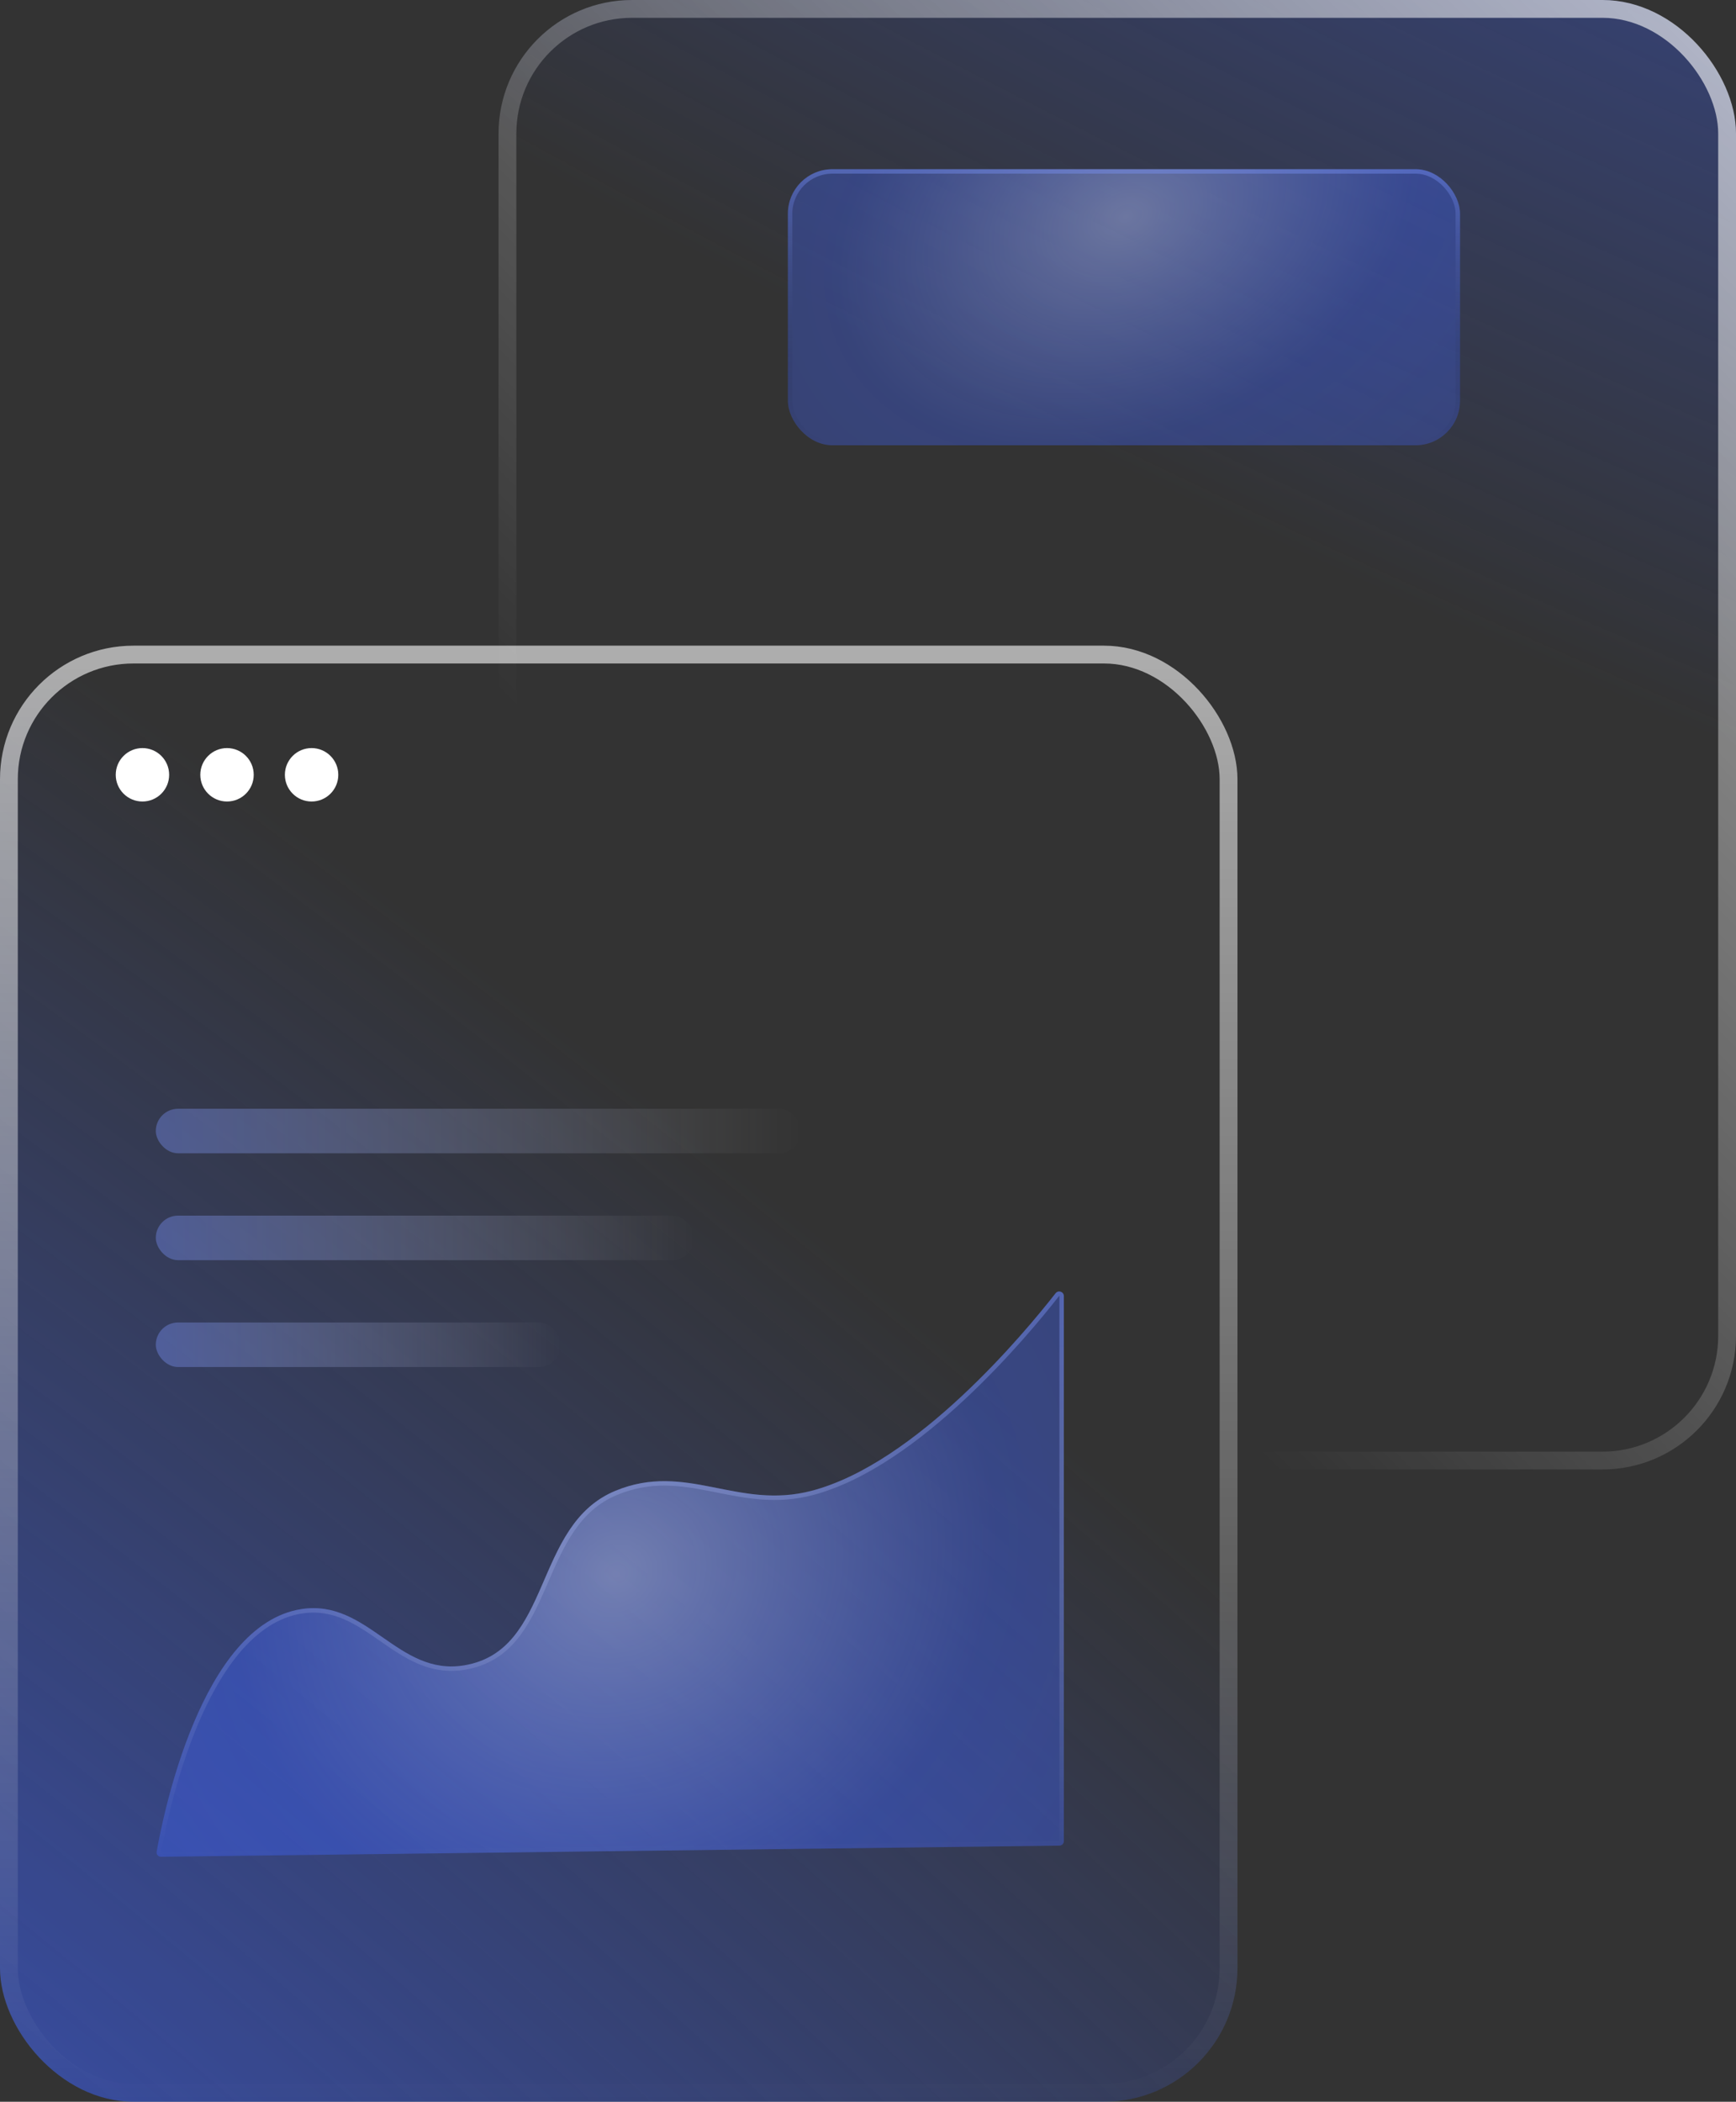 <svg width="390" height="472" viewBox="0 0 390 472" fill="none" xmlns="http://www.w3.org/2000/svg">
<rect x="0" y="0" width="390" height="472" fill="#333333" stroke="none"/>
<rect y="145" width="278" height="327" rx="30" fill="url(#paint0_radial_38_357)"/>
<rect x="112" width="278" height="327" rx="30" fill="url(#paint1_radial_38_357)"/>
<rect x="2" y="147" width="274" height="323" rx="28" stroke="url(#paint2_linear_38_357)" stroke-opacity="0.6" stroke-width="4"/>
<circle cx="32" cy="174" r="6" fill="white"/>
<circle cx="51" cy="174" r="6" fill="white"/>
<circle cx="70" cy="174" r="6" fill="white"/>
<rect x="114" y="2" width="274" height="326" rx="28" stroke="url(#paint3_linear_38_357)" stroke-opacity="0.6" stroke-width="4"/>
<path d="M67.741 361.353C45.089 364.823 36.526 408.219 35.191 415.856C35.085 416.464 35.561 416.993 36.178 416.985L238.012 414.483C238.56 414.476 239 414.03 239 413.483V291.059C239 290.092 237.751 289.655 237.156 290.417C230.362 299.114 205.907 328.624 182.333 334.794C165.678 339.154 154.175 328.212 138.259 334.794C119.565 342.525 124.206 370.697 104.259 374C89.375 376.465 82.654 359.069 67.741 361.353Z" fill="url(#paint4_radial_38_357)" fill-opacity="0.54"/>
<path d="M35.683 415.942C36.349 412.136 38.816 399.421 43.933 387.235C46.492 381.142 49.704 375.206 53.666 370.584C57.627 365.964 62.311 362.69 67.816 361.847C75.049 360.739 80.298 364.384 85.725 368.155L85.731 368.159C91.114 371.899 96.675 375.763 104.341 374.493C114.611 372.792 118.529 364.653 122.188 356.257C122.353 355.877 122.519 355.496 122.684 355.115C126.202 347.005 129.735 338.86 138.45 335.256C146.26 332.026 152.985 333.086 159.922 334.451C160.342 334.534 160.762 334.618 161.184 334.702C167.719 336.004 174.515 337.357 182.46 335.278C194.372 332.16 206.454 323.168 216.378 313.919C226.314 304.658 234.145 295.084 237.55 290.725C237.847 290.344 238.5 290.559 238.5 291.059V413.483C238.5 413.757 238.28 413.979 238.006 413.983L36.172 416.485C35.849 416.489 35.634 416.223 35.683 415.942Z" stroke="url(#paint5_linear_38_357)" stroke-opacity="0.4" stroke-linecap="round"/>
<rect opacity="0.37" x="35" y="273" width="121" height="10" rx="5" fill="url(#paint6_linear_38_357)"/>
<rect opacity="0.37" x="35" y="297" width="91" height="10" rx="5" fill="url(#paint7_linear_38_357)"/>
<rect opacity="0.37" x="35" y="249" width="145" height="10" rx="5" fill="url(#paint8_linear_38_357)"/>
<rect x="177" y="38" width="151" height="62" rx="10" fill="url(#paint9_radial_38_357)" fill-opacity="0.48"/>
<rect x="177.5" y="38.5" width="150" height="61" rx="9.5" stroke="url(#paint10_linear_38_357)" stroke-opacity="0.4"/>
<defs>
<radialGradient id="paint0_radial_38_357" cx="0" cy="0" r="1" gradientUnits="userSpaceOnUse" gradientTransform="translate(-143 587) rotate(-53.22) scale(445.101 1166.95)">
<stop stop-color="#3B5DE9"/>
<stop offset="1" stop-color="#3B5DE9" stop-opacity="0"/>
</radialGradient>
<radialGradient id="paint1_radial_38_357" cx="0" cy="0" r="1" gradientUnits="userSpaceOnUse" gradientTransform="translate(461.5 -289) rotate(115.731) scale(445.696 1168.51)">
<stop stop-color="#3B5DE9"/>
<stop offset="1" stop-color="#3B5DE9" stop-opacity="0"/>
</radialGradient>
<linearGradient id="paint2_linear_38_357" x1="139" y1="145" x2="139" y2="472" gradientUnits="userSpaceOnUse">
<stop stop-color="white"/>
<stop offset="1" stop-color="white" stop-opacity="0"/>
</linearGradient>
<linearGradient id="paint3_linear_38_357" x1="379.5" y1="9.587" x2="172.614" y2="216.092" gradientUnits="userSpaceOnUse">
<stop stop-color="white"/>
<stop offset="1" stop-color="white" stop-opacity="0"/>
</linearGradient>
<radialGradient id="paint4_radial_38_357" cx="0" cy="0" r="1" gradientUnits="userSpaceOnUse" gradientTransform="translate(138.397 353.384) rotate(147.853) scale(533.036 480.29)">
<stop stop-color="#A9BAFF"/>
<stop offset="0.161" stop-color="#3F64FF" stop-opacity="0.72"/>
<stop offset="0.839" stop-color="#486CFF" stop-opacity="0.174"/>
<stop offset="1" stop-color="#5879FF" stop-opacity="0"/>
</radialGradient>
<linearGradient id="paint5_linear_38_357" x1="137" y1="288" x2="137" y2="417" gradientUnits="userSpaceOnUse">
<stop stop-color="#7C96FF"/>
<stop offset="1" stop-color="white" stop-opacity="0"/>
</linearGradient>
<linearGradient id="paint6_linear_38_357" x1="35" y1="278" x2="156" y2="278" gradientUnits="userSpaceOnUse">
<stop stop-color="#7C96FF"/>
<stop offset="1" stop-color="white" stop-opacity="0"/>
</linearGradient>
<linearGradient id="paint7_linear_38_357" x1="35" y1="302" x2="126" y2="302" gradientUnits="userSpaceOnUse">
<stop stop-color="#7C96FF"/>
<stop offset="1" stop-color="white" stop-opacity="0"/>
</linearGradient>
<linearGradient id="paint8_linear_38_357" x1="35" y1="254" x2="180" y2="254" gradientUnits="userSpaceOnUse">
<stop stop-color="#7C96FF"/>
<stop offset="1" stop-color="white" stop-opacity="0"/>
</linearGradient>
<radialGradient id="paint9_radial_38_357" cx="0" cy="0" r="1" gradientUnits="userSpaceOnUse" gradientTransform="translate(253 48.5) rotate(155.364) scale(431.806 302.104)">
<stop stop-color="#A9BAFF"/>
<stop offset="0.161" stop-color="#3F64FF" stop-opacity="0.72"/>
<stop offset="0.839" stop-color="#486CFF" stop-opacity="0.174"/>
<stop offset="1" stop-color="#5879FF" stop-opacity="0"/>
</radialGradient>
<linearGradient id="paint10_linear_38_357" x1="252.5" y1="38" x2="252.5" y2="100" gradientUnits="userSpaceOnUse">
<stop stop-color="#7C96FF"/>
<stop offset="1" stop-opacity="0"/>
<stop offset="1" stop-color="white" stop-opacity="0"/>
</linearGradient>
</defs>
</svg>
